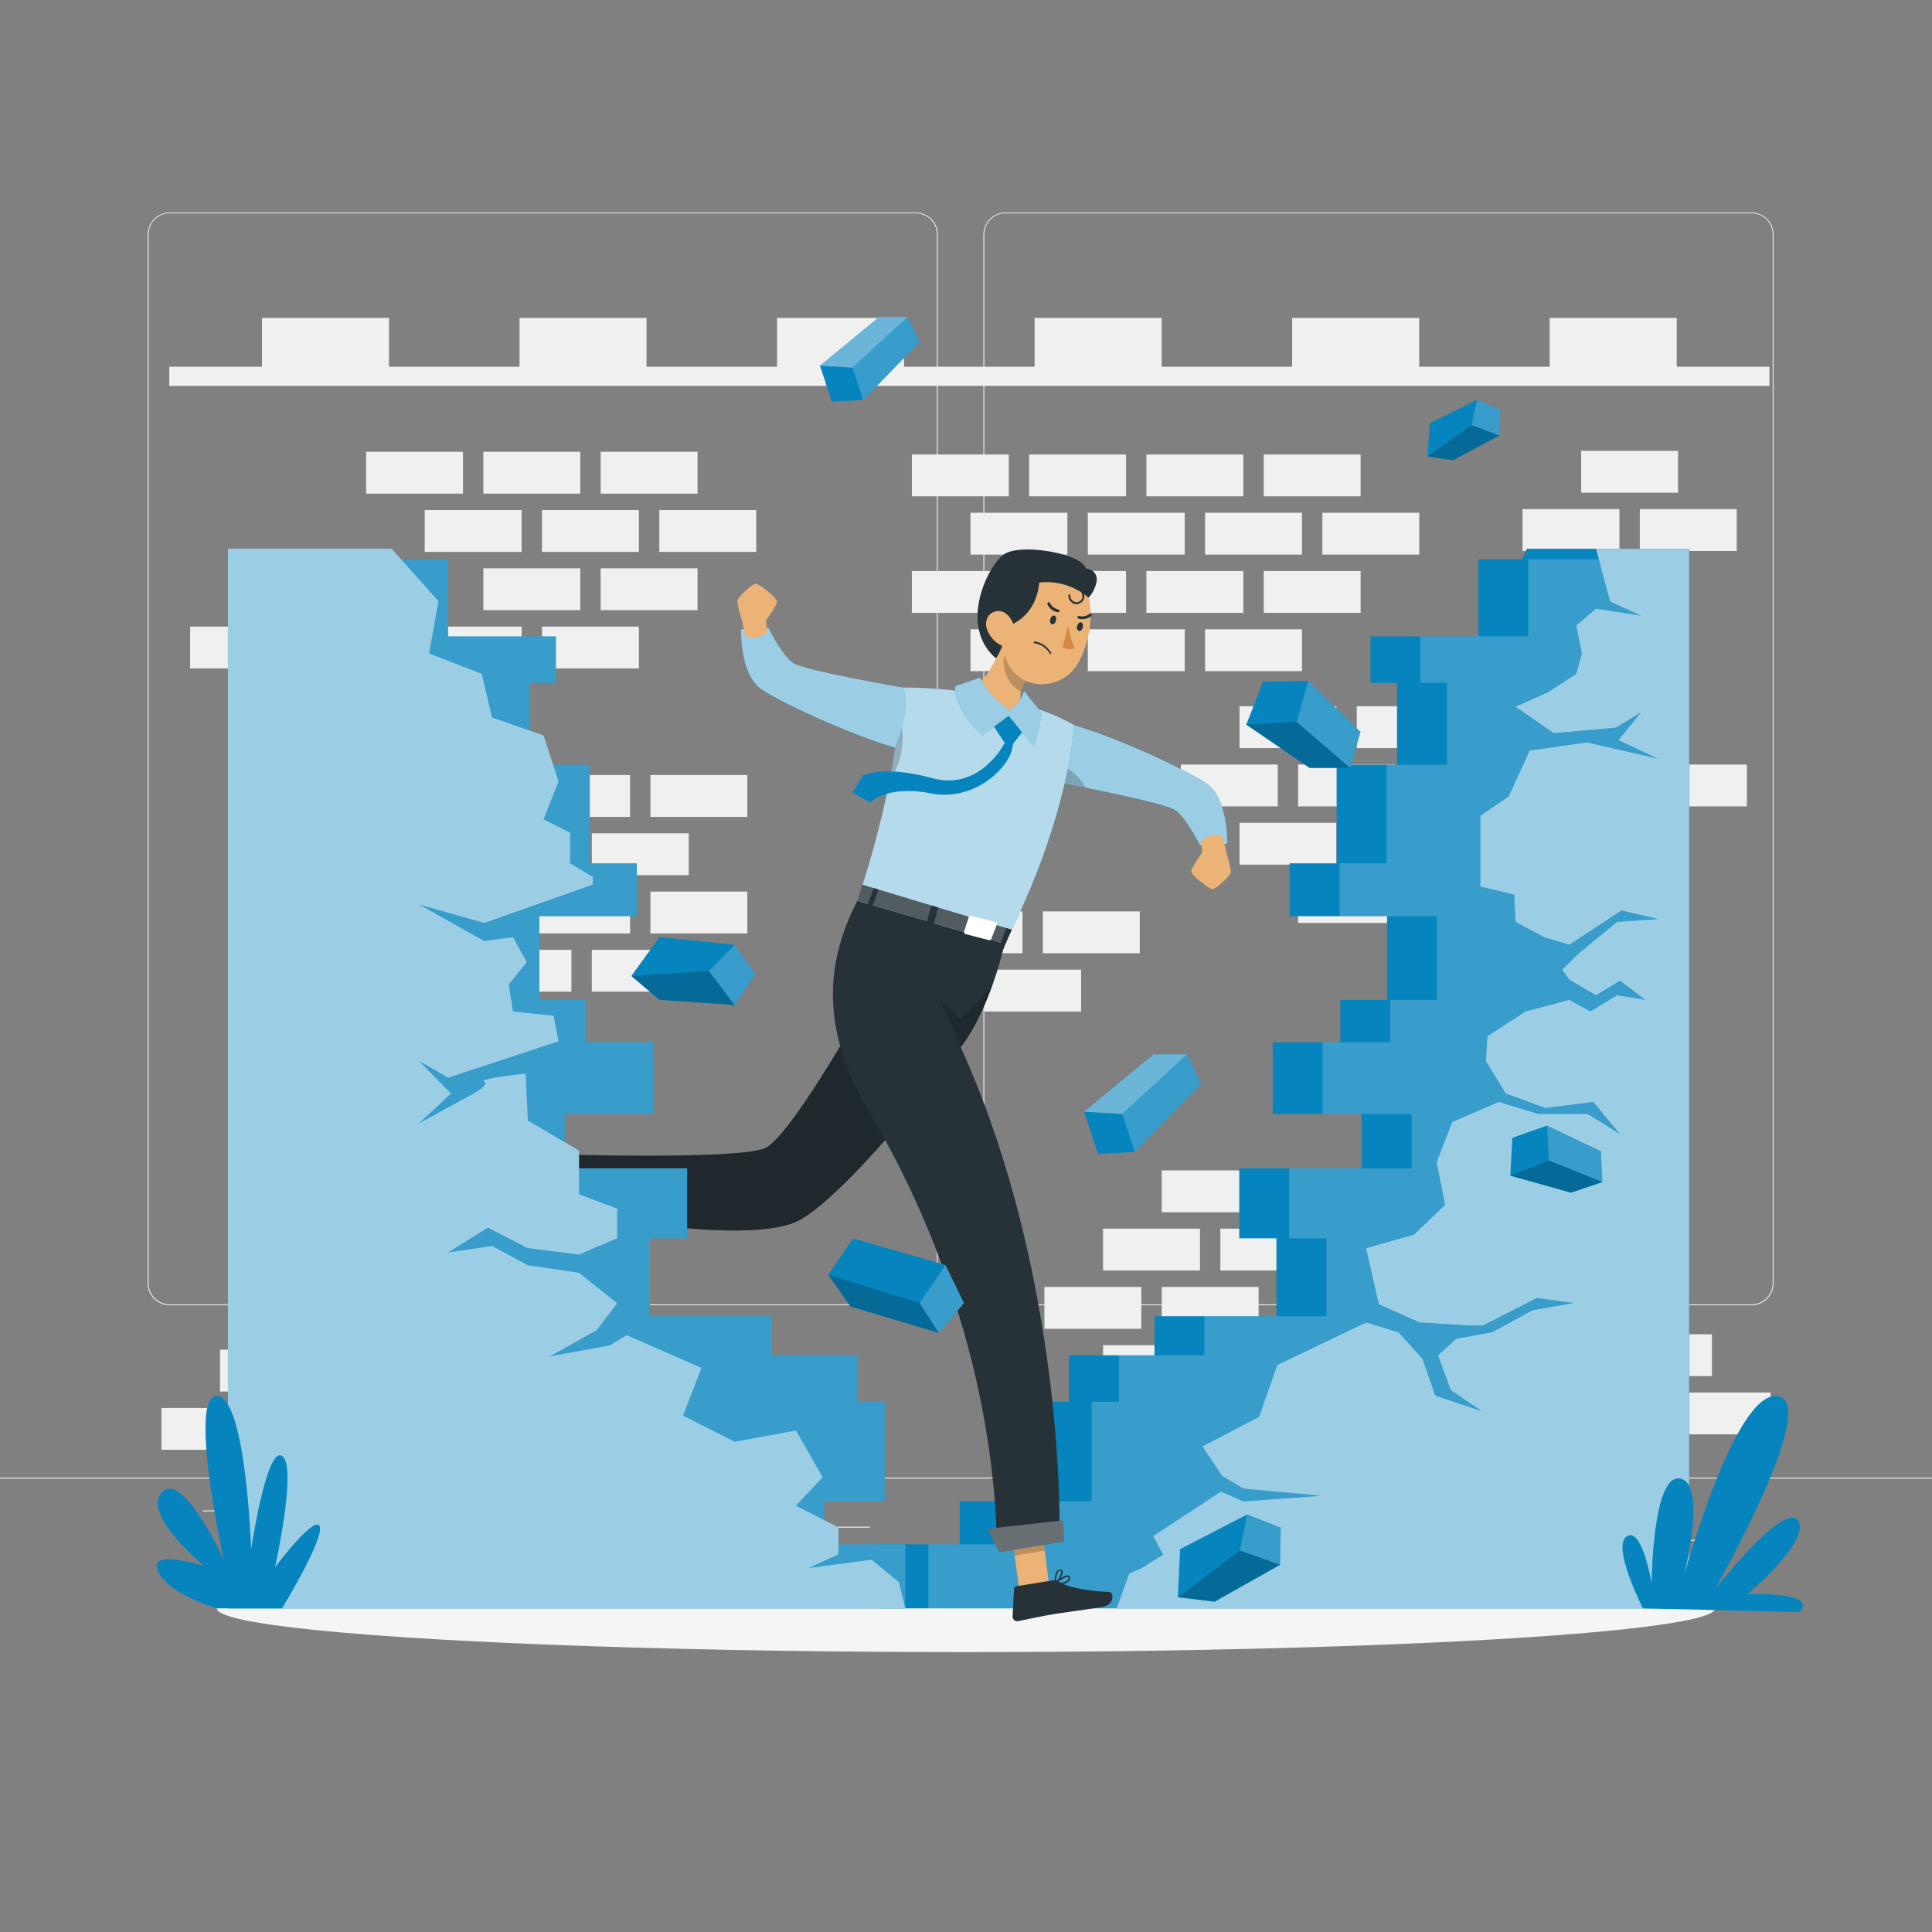 <svg xmlns="http://www.w3.org/2000/svg" viewBox="0 0 500 500"><rect x="0" y="0" width="500" height="500" fill="#808080" stroke="none"/><g id="freepik--background-complete--inject-6"><rect y="382.4" width="500" height="0.25" style="fill:#ebebeb"></rect><rect x="416.78" y="398.49" width="33.12" height="0.25" style="fill:#ebebeb"></rect><rect x="322.53" y="401.21" width="8.69" height="0.25" style="fill:#ebebeb"></rect><rect x="396.59" y="389.21" width="19.19" height="0.25" style="fill:#ebebeb"></rect><rect x="52.46" y="390.89" width="43.19" height="0.25" style="fill:#ebebeb"></rect><rect x="104.56" y="390.89" width="6.33" height="0.25" style="fill:#ebebeb"></rect><rect x="131.47" y="395.11" width="93.68" height="0.25" style="fill:#ebebeb"></rect><path d="M237,337.8H43.91a5.71,5.71,0,0,1-5.7-5.71V60.66A5.71,5.71,0,0,1,43.91,55H237a5.71,5.71,0,0,1,5.71,5.71V332.09A5.71,5.71,0,0,1,237,337.8ZM43.91,55.2a5.46,5.46,0,0,0-5.45,5.46V332.09a5.46,5.46,0,0,0,5.45,5.46H237a5.47,5.47,0,0,0,5.46-5.46V60.66A5.47,5.47,0,0,0,237,55.2Z" style="fill:#ebebeb"></path><path d="M453.31,337.8H260.21a5.72,5.72,0,0,1-5.71-5.71V60.66A5.72,5.72,0,0,1,260.21,55h193.1A5.71,5.71,0,0,1,459,60.66V332.09A5.71,5.71,0,0,1,453.31,337.8ZM260.21,55.2a5.47,5.47,0,0,0-5.46,5.46V332.09a5.47,5.47,0,0,0,5.46,5.46h193.1a5.47,5.47,0,0,0,5.46-5.46V60.66a5.47,5.47,0,0,0-5.46-5.46Z" style="fill:#ebebeb"></path><rect x="396.66" y="228.02" width="25.08" height="10.83" style="fill:#f0f0f0"></rect><rect x="366.31" y="228.02" width="25.08" height="10.83" style="fill:#f0f0f0"></rect><rect x="335.95" y="228.02" width="25.08" height="10.83" style="fill:#f0f0f0"></rect><rect x="411.84" y="212.94" width="25.08" height="10.83" style="fill:#f0f0f0"></rect><rect x="381.48" y="212.94" width="25.08" height="10.83" style="fill:#f0f0f0"></rect><rect x="351.13" y="212.94" width="25.08" height="10.83" style="fill:#f0f0f0"></rect><rect x="320.78" y="212.94" width="25.08" height="10.83" style="fill:#f0f0f0"></rect><rect x="427.01" y="197.86" width="25.08" height="10.83" style="fill:#f0f0f0"></rect><rect x="396.66" y="197.86" width="25.08" height="10.83" style="fill:#f0f0f0"></rect><rect x="366.31" y="197.86" width="25.08" height="10.83" style="fill:#f0f0f0"></rect><rect x="335.95" y="197.86" width="25.08" height="10.83" style="fill:#f0f0f0"></rect><rect x="305.6" y="197.86" width="25.08" height="10.83" style="fill:#f0f0f0"></rect><rect x="411.84" y="182.78" width="25.08" height="10.83" style="fill:#f0f0f0"></rect><rect x="381.48" y="182.78" width="25.08" height="10.83" style="fill:#f0f0f0"></rect><rect x="351.13" y="182.78" width="25.08" height="10.83" style="fill:#f0f0f0"></rect><rect x="320.78" y="182.78" width="25.08" height="10.83" style="fill:#f0f0f0"></rect><rect x="173.26" y="371.62" width="25.08" height="10.83" style="fill:#f0f0f0"></rect><rect x="142.91" y="371.62" width="25.08" height="10.83" style="fill:#f0f0f0"></rect><rect x="188.44" y="356.54" width="25.08" height="10.83" style="fill:#f0f0f0"></rect><rect x="158.08" y="356.54" width="25.08" height="10.83" style="fill:#f0f0f0"></rect><rect x="72.12" y="364.38" width="25.08" height="10.83" style="fill:#f0f0f0"></rect><rect x="41.77" y="364.38" width="25.08" height="10.83" style="fill:#f0f0f0"></rect><rect x="173.26" y="341.46" width="25.08" height="10.83" style="fill:#f0f0f0"></rect><rect x="142.91" y="341.46" width="25.08" height="10.83" style="fill:#f0f0f0"></rect><rect x="56.94" y="349.3" width="25.08" height="10.83" style="fill:#f0f0f0"></rect><rect x="433.15" y="360.38" width="25.08" height="10.83" style="fill:#f0f0f0"></rect><rect x="402.8" y="360.38" width="25.08" height="10.83" style="fill:#f0f0f0"></rect><rect x="417.97" y="345.3" width="25.08" height="10.83" style="fill:#f0f0f0"></rect><rect x="424.38" y="131.76" width="25.08" height="10.83" style="fill:#f0f0f0"></rect><rect x="394.03" y="131.76" width="25.08" height="10.83" style="fill:#f0f0f0"></rect><rect x="409.2" y="116.68" width="25.08" height="10.83" style="fill:#f0f0f0"></rect><rect x="315.82" y="348.14" width="25.08" height="10.83" style="fill:#f0f0f0"></rect><rect x="285.47" y="348.14" width="25.08" height="10.83" style="fill:#f0f0f0"></rect><rect x="331" y="333.06" width="25.08" height="10.83" style="fill:#f0f0f0"></rect><rect x="300.65" y="333.06" width="25.08" height="10.83" style="fill:#f0f0f0"></rect><rect x="270.29" y="333.06" width="25.08" height="10.83" style="fill:#f0f0f0"></rect><rect x="346.18" y="317.98" width="25.08" height="10.83" style="fill:#f0f0f0"></rect><rect x="315.82" y="317.98" width="25.08" height="10.83" style="fill:#f0f0f0"></rect><rect x="285.47" y="317.98" width="25.08" height="10.83" style="fill:#f0f0f0"></rect><rect x="331" y="302.9" width="25.08" height="10.83" style="fill:#f0f0f0"></rect><rect x="300.65" y="302.9" width="25.08" height="10.83" style="fill:#f0f0f0"></rect><rect x="153.16" y="245.82" width="25.08" height="10.83" style="fill:#f0f0f0"></rect><rect x="122.8" y="245.82" width="25.08" height="10.83" style="fill:#f0f0f0"></rect><rect x="254.71" y="250.95" width="25.08" height="10.83" style="fill:#f0f0f0"></rect><rect x="168.33" y="230.74" width="25.08" height="10.83" style="fill:#f0f0f0"></rect><rect x="137.98" y="230.74" width="25.08" height="10.83" style="fill:#f0f0f0"></rect><rect x="269.89" y="235.87" width="25.08" height="10.83" style="fill:#f0f0f0"></rect><rect x="239.53" y="235.87" width="25.08" height="10.83" style="fill:#f0f0f0"></rect><rect x="153.16" y="215.66" width="25.08" height="10.83" style="fill:#f0f0f0"></rect><rect x="122.8" y="215.66" width="25.08" height="10.83" style="fill:#f0f0f0"></rect><rect x="168.33" y="200.58" width="25.08" height="10.83" style="fill:#f0f0f0"></rect><rect x="137.98" y="200.58" width="25.08" height="10.83" style="fill:#f0f0f0"></rect><rect x="140.27" y="162.16" width="25.08" height="10.83" style="fill:#f0f0f0"></rect><rect x="109.92" y="162.16" width="25.08" height="10.83" style="fill:#f0f0f0"></rect><rect x="79.56" y="162.16" width="25.08" height="10.83" style="fill:#f0f0f0"></rect><rect x="49.21" y="162.16" width="25.08" height="10.83" style="fill:#f0f0f0"></rect><rect x="155.45" y="147.08" width="25.08" height="10.83" style="fill:#f0f0f0"></rect><rect x="125.09" y="147.08" width="25.08" height="10.83" style="fill:#f0f0f0"></rect><rect x="64.39" y="147.08" width="25.08" height="10.83" style="fill:#f0f0f0"></rect><rect x="170.63" y="132" width="25.08" height="10.83" style="fill:#f0f0f0"></rect><rect x="140.27" y="132" width="25.08" height="10.83" style="fill:#f0f0f0"></rect><rect x="109.92" y="132" width="25.08" height="10.83" style="fill:#f0f0f0"></rect><rect x="155.45" y="116.92" width="25.08" height="10.83" style="fill:#f0f0f0"></rect><rect x="125.09" y="116.92" width="25.08" height="10.83" style="fill:#f0f0f0"></rect><rect x="94.74" y="116.92" width="25.08" height="10.83" style="fill:#f0f0f0"></rect><rect x="311.87" y="162.86" width="25.08" height="10.83" style="fill:#f0f0f0"></rect><rect x="281.52" y="162.86" width="25.08" height="10.83" style="fill:#f0f0f0"></rect><rect x="251.16" y="162.86" width="25.08" height="10.83" style="fill:#f0f0f0"></rect><rect x="327.05" y="147.78" width="25.08" height="10.83" style="fill:#f0f0f0"></rect><rect x="296.69" y="147.78" width="25.08" height="10.83" style="fill:#f0f0f0"></rect><rect x="266.34" y="147.78" width="25.08" height="10.83" style="fill:#f0f0f0"></rect><rect x="235.99" y="147.78" width="25.08" height="10.83" style="fill:#f0f0f0"></rect><rect x="342.23" y="132.7" width="25.08" height="10.83" style="fill:#f0f0f0"></rect><rect x="311.87" y="132.7" width="25.08" height="10.83" style="fill:#f0f0f0"></rect><rect x="281.52" y="132.7" width="25.08" height="10.83" style="fill:#f0f0f0"></rect><rect x="251.16" y="132.7" width="25.08" height="10.83" style="fill:#f0f0f0"></rect><rect x="327.05" y="117.62" width="25.08" height="10.83" style="fill:#f0f0f0"></rect><rect x="296.69" y="117.62" width="25.08" height="10.83" style="fill:#f0f0f0"></rect><rect x="266.34" y="117.62" width="25.08" height="10.83" style="fill:#f0f0f0"></rect><rect x="235.99" y="117.62" width="25.08" height="10.83" style="fill:#f0f0f0"></rect><polygon points="433.94 82.28 401.06 82.28 401.06 94.91 367.29 94.91 367.29 82.28 334.41 82.28 334.41 94.91 300.63 94.91 300.63 82.28 267.75 82.28 267.75 94.91 233.98 94.91 233.98 82.28 201.1 82.28 201.1 94.91 167.33 94.91 167.33 82.28 134.45 82.28 134.45 94.91 100.67 94.91 100.67 82.28 67.8 82.28 67.8 94.91 43.81 94.91 43.81 99.87 457.93 99.87 457.93 94.91 433.94 94.91 433.94 82.28" style="fill:#f0f0f0"></polygon></g><g id="freepik--Shadow--inject-6"><ellipse id="freepik--path--inject-6" cx="250" cy="416.24" rx="193.89" ry="11.32" style="fill:#f5f5f5"></ellipse></g><g id="freepik--wall-2--inject-6"><polygon points="437.14 142.03 395.16 142.03 383.79 167.32 434.58 171.57 437.14 163.35 437.14 142.03" style="fill:#0684BE"></polygon><polygon points="437.14 144.73 382.61 144.73 382.61 164.69 354.68 164.69 354.68 176.72 361.55 176.72 361.55 197.91 345.92 197.91 345.92 223.43 333.75 223.43 333.75 237.11 358.97 237.11 358.97 258.77 346.89 258.77 346.89 269.75 329.37 269.75 329.37 288.29 352.39 288.29 352.39 302.35 320.72 302.35 320.72 320.48 330.34 320.48 330.34 340.64 298.79 340.64 298.79 350.74 276.67 350.74 276.67 362.78 269.59 362.78 269.59 388.55 248.36 388.55 248.36 399.67 227.35 399.67 227.35 416.24 437.14 416.24 437.14 144.73" style="fill:#0684BE"></polygon><polygon points="437.14 144.73 395.52 144.73 395.52 164.69 367.6 164.69 367.6 176.72 374.47 176.72 374.47 197.91 358.84 197.91 358.84 223.43 346.67 223.43 346.67 237.11 371.88 237.11 371.88 258.77 359.81 258.77 359.81 269.75 342.29 269.75 342.29 288.29 365.31 288.29 365.31 302.35 333.63 302.35 333.63 320.48 343.26 320.48 343.26 340.64 311.7 340.64 311.7 350.74 289.59 350.74 289.59 362.78 282.51 362.78 282.51 388.55 261.28 388.55 261.28 399.67 240.27 399.67 240.27 416.24 437.14 416.24 437.14 144.73" style="fill:#fff;opacity:0.2;isolation:isolate"></polygon><polygon points="437.14 142.03 413.05 142.03 416.7 155.69 424.73 159.34 413.05 157.52 407.94 161.9 409.4 169.13 407.94 174.41 400.64 179.17 392.24 182.88 402.1 189.73 418.16 188.32 424.73 184.31 418.89 191.54 429.11 196.37 410.68 192.13 395.89 194.25 390.42 206.16 383.12 211.11 383.12 229.43 391.88 231.53 392.24 238.58 399.54 242.52 406.11 244.51 419.62 235.63 429.11 237.85 418.52 238.58 408.67 246.67 404.29 250.97 406.11 253.51 413.05 257.57 419.25 253.79 425.82 258.77 418.52 257.57 411.59 261.77 406.11 258.77 394.8 261.77 384.94 268.18 384.58 274.63 389.69 283 399.91 286.74 412.32 285.18 419.25 293.5 410.86 288.29 398.08 288.29 387.86 285.18 375.82 290.39 371.8 300.8 373.99 311.79 365.96 319.52 353.55 323.04 356.84 337.53 367.42 342.26 379.83 343.01 383.85 343.01 397.72 335.92 407.21 337.23 396.62 339.09 386.16 344.79 376.91 346.47 372.17 350.74 375.45 359.74 383.48 365.21 371.44 361.2 368.15 351.71 361.95 344.79 353.55 342.26 330.56 353.27 325.85 366.67 311.21 374.34 316.32 382 321.84 385.25 341.87 387.11 321.84 388.57 315.96 386.02 298.46 397.53 300.99 402.37 295.52 405.79 292.23 407.26 289 416.24 437.14 416.24 437.14 142.03" style="fill:#0684BE"></polygon><polygon points="437.14 142.03 413.05 142.03 416.7 155.69 424.73 159.34 413.05 157.52 407.94 161.9 409.4 169.13 407.94 174.41 400.64 179.17 392.24 182.88 402.1 189.73 418.16 188.32 424.73 184.31 418.89 191.54 429.11 196.37 410.68 192.13 395.89 194.25 390.42 206.16 383.12 211.11 383.12 229.43 391.88 231.53 392.24 238.58 399.54 242.52 406.11 244.51 419.62 235.63 429.11 237.85 418.52 238.58 408.67 246.67 404.29 250.97 406.11 253.51 413.05 257.57 419.25 253.79 425.82 258.77 418.52 257.57 411.59 261.77 406.11 258.77 394.8 261.77 384.94 268.18 384.58 274.63 389.69 283 399.91 286.74 412.32 285.18 419.25 293.5 410.86 288.29 398.08 288.29 387.86 285.18 375.82 290.39 371.8 300.8 373.99 311.79 365.96 319.52 353.55 323.04 356.84 337.53 367.42 342.26 379.83 343.01 383.85 343.01 397.72 335.92 407.21 337.23 396.62 339.09 386.16 344.79 376.91 346.47 372.17 350.74 375.45 359.74 383.48 365.21 371.44 361.2 368.15 351.71 361.95 344.79 353.55 342.26 330.56 353.27 325.85 366.67 311.21 374.34 316.32 382 321.84 385.25 341.87 387.11 321.84 388.57 315.96 386.02 298.46 397.53 300.99 402.37 295.52 405.79 292.23 407.26 289 416.24 437.14 416.24 437.14 142.03" style="fill:#fff;opacity:0.6;isolation:isolate"></polygon><path d="M425.18,416.24s-8.15-16-4.19-18.63,6.46,12.1,6.46,12.1.15-28.29,7.33-27.06,1,25.31,1,25.31,13.3-48.61,24.37-46.63-16.35,50-16.35,50,17.89-22.86,21.5-17.85-13,19.07-13,19.07,18.33-.79,13.47,4.65Z" style="fill:#0684BE"></path></g><g id="freepik--Character--inject-6"><g id="freepik--group--inject-6"><path d="M278,187.69c10.26,2.88,28.3,11.09,34.16,15.05s5.41,15.6,5.41,15.6l-7,.49s-3.57-7.31-6.51-9.23-28.88-6.9-28.88-6.9Z" style="fill:#0684BE"></path><path d="M317.58,218.34l-7,.49s-3.57-7.31-6.51-9.23c-2-1.34-15.25-4.16-23.07-5.75-3.42-.69-5.81-1.15-5.81-1.15l.74-4,2.06-11c10.26,2.88,28.29,11.09,34.16,15.05S317.58,218.34,317.58,218.34Z" style="fill:#fff;opacity:0.6;isolation:isolate"></path><path d="M281,203.85c-3.42-.69-5.81-1.15-5.81-1.15l.74-4A13.94,13.94,0,0,1,281,203.85Z" style="opacity:0.2;isolation:isolate"></path><path d="M221.89,233.08s12.55-36.11,10.25-55.15a120.13,120.13,0,0,1,27.08,2.81c13,3.14,18.79,6.95,18.79,6.95s-1.17,23.7-18,56.58Z" style="fill:#0684BE"></path><path d="M278,187.69s-1.17,23.7-18,56.58l-38.12-11.19a256.85,256.85,0,0,0,8.33-30.91,127.3,127.3,0,0,0,1.92-13.07,55.45,55.45,0,0,0,0-11.17,120.13,120.13,0,0,1,27.08,2.81C272.26,183.88,278,187.69,278,187.69Z" style="fill:#fff;opacity:0.7;isolation:isolate"></path><path d="M230.22,202.17a127.3,127.3,0,0,0,1.92-13.07l1.21-.71S234.9,194.9,230.22,202.17Z" style="opacity:0.2;isolation:isolate"></path><polygon points="131.28 298.23 129.45 306.18 146.63 309.8 148.46 301.85 131.28 298.23" style="fill:#ebb376"></polygon><path d="M130.57,306.74l2.49-9a.68.68,0,0,0-.32-.79l-6.1-3.1a1.18,1.18,0,0,0-1.55.62.94.94,0,0,0-.07.22c-.81,3.12-1.1,4.76-2.18,8.67-.66,2.39-2.64,12.3-1.9,15.52s3.82,2.66,3.91,1.23c.44-7.2,2.75-10.66,4.92-12.22A2.18,2.18,0,0,0,130.57,306.74Z" style="fill:#263238"></path><polygon points="148.46 301.85 146.63 309.8 137.77 307.93 139.6 299.98 148.46 301.85" style="opacity:0.2;isolation:isolate"></polygon><path d="M129.41,307.06a.2.2,0,0,1,.19-.11.14.14,0,0,1,.14.12c.1.33.84,3.22.18,4a.61.61,0,0,1-.59.17,1,1,0,0,1-.81-.59,2.71,2.71,0,0,1,0-1.62A10.84,10.84,0,0,1,129.41,307.06Zm.09.59a4.16,4.16,0,0,0-.64,2.83.63.63,0,0,0,.56.4.21.21,0,0,0,.23-.07.7.7,0,0,0,.11-.23A8.26,8.26,0,0,0,129.5,307.65Z" style="fill:#263238"></path><path d="M129.44,307a.16.16,0,0,1,.18-.06c.12,0,2.19.71,2.63,1.79a1,1,0,0,1,0,.85.62.62,0,0,1-.61.49c-.87,0-2-2-2.24-2.9l0-.09A.16.16,0,0,1,129.44,307Zm2.48,2.38a.75.75,0,0,0,0-.47c-.28-.69-1.45-1.23-2-1.47.35.94,1.29,2.24,1.8,2.25.05,0,.16,0,.25-.23l0-.08Z" style="fill:#263238"></path><polygon points="263.75 411.33 271.5 410.03 269.13 391.96 261.36 393.27 263.75 411.33" style="fill:#ebb376"></polygon><path d="M272.43,409,263,410.53a.7.7,0,0,0-.57.65l-.37,7.16a1.16,1.16,0,0,0,1.11,1.21l.26,0c3-.56,5.22-1.12,9.05-1.77,2.36-.39,9.51-1.34,12.76-1.89S288.39,412,287,412c-6.2-.29-11-1.34-13.2-2.73A1.87,1.87,0,0,0,272.43,409Z" style="fill:#263238"></path><polygon points="261.37 393.28 269.13 391.97 270.35 401.29 262.59 402.6 261.37 393.28" style="opacity:0.2;isolation:isolate"></polygon><path d="M273.14,409.94a.18.18,0,0,1-.16-.14.16.16,0,0,1,.06-.19c.24-.22,2.49-2.18,3.42-1.88a.56.56,0,0,1,.4.45,1.1,1.1,0,0,1-.22,1.06,2.35,2.35,0,0,1-1.42.64A9.65,9.65,0,0,1,273.14,409.94Zm.49-.35a3.84,3.84,0,0,0,2.74-.6.74.74,0,0,0,.13-.7c0-.15-.1-.21-.15-.2a.42.42,0,0,0-.25,0A7.58,7.58,0,0,0,273.63,409.59Z" style="fill:#263238"></path><path d="M273.1,410a.19.19,0,0,1-.12-.15c0-.11-.19-2.37.58-3.25a1,1,0,0,1,.74-.37.6.6,0,0,1,.67.39c.3.79-1,2.75-1.69,3.32l-.09,0A.15.15,0,0,1,273.1,410Zm.73-3.22a4.53,4.53,0,0,0-.51,2.58c.7-.74,1.47-2.2,1.29-2.68,0-.05-.06-.18-.3-.14h-.09A.68.68,0,0,0,273.83,406.76Z" style="fill:#263238"></path><path d="M248.61,271.28s-27.76,36.55-41.42,44.35-64.68-3-64.68-3l1.82-13.89S191,300.22,198,297.13s28.1-41.37,28.1-41.37Z" style="fill:#263238"></path><path d="M248.61,271.28s-27.76,36.55-41.42,44.35-64.68-3-64.68-3l1.82-13.89S191,300.22,198,297.13s28.1-41.37,28.1-41.37Z" style="opacity:0.2;isolation:isolate"></path><path d="M266.14,184.89h-11a17.87,17.87,0,0,1-4.13-6.76c5.28-1.75,8.76-11.76,10.21-17.44l2.71,6,3.2,7.12a13.34,13.34,0,0,0-2.86,5.05A6,6,0,0,0,266.14,184.89Z" style="fill:#ebb376"></path><path d="M267.08,173.85a13.34,13.34,0,0,0-2.86,5.05c-4-1.63-5-7.42-4.28-9.5.25-.82,2.71-1.87,3.94-2.67Z" style="opacity:0.2;isolation:isolate"></path><path d="M274.19,394.86,257.9,396c-2.2-51.43-23.07-91.48-32.19-106.86s-15.48-33.6-3.83-56L260,244.27a104.82,104.82,0,0,1-3,10.23c-4,11.39-8.36,16.53-8.36,16.53C275.37,330,274.19,394.86,274.19,394.86Z" style="fill:#263238"></path><path d="M257,254.5c-4,11.39-8.36,16.53-8.36,16.53a93.26,93.26,0,0,0-5.4-12c.25.18,4.22,3.1,5,4.52C248.26,263.56,252.32,261,257,254.5Z" style="opacity:0.2;isolation:isolate"></path><polygon points="138.11 313.39 142.8 296.35 147.54 297.46 142.98 315.23 138.11 313.39" style="fill:#263238"></polygon><polygon points="138.11 313.39 142.8 296.35 147.54 297.46 142.98 315.23 138.11 313.39" style="fill:#fff;opacity:0.3;isolation:isolate"></polygon><polygon points="275.36 398.92 258.64 401.73 255.53 395.66 275.1 393.48 275.36 398.92" style="fill:#263238"></polygon><polygon points="275.36 398.92 258.64 401.73 255.53 395.66 275.1 393.48 275.36 398.92" style="fill:#fff;opacity:0.3;isolation:isolate"></polygon><path d="M260.9,155.23c-1.47,7.66-2.69,12.08.16,16.9,4.25,7.28,14.45,6.18,18.19-.89,3.34-6.38,5.14-17.85-1.49-22.72a10.65,10.65,0,0,0-16.86,6.71Z" style="fill:#ebb376"></path><path d="M271.82,160.25c-.2.6,0,1.19.45,1.29s.85-.32,1-.93,0-1.19-.45-1.29S272,159.63,271.82,160.25Z" style="fill:#263238"></path><path d="M278.77,162a1,1,0,0,0,.45,1.29c.4.1.85-.32,1-.93s-.05-1.19-.45-1.29S278.92,161.42,278.77,162Z" style="fill:#263238"></path><path d="M276.48,161.75a22.77,22.77,0,0,0,1.61,6,3.67,3.67,0,0,1-3.09-.19Z" style="fill:#d58745"></path><path d="M274.19,158a.38.38,0,0,0-.28-.27,3,3,0,0,1-2.15-1.62.35.35,0,0,0-.47-.21.37.37,0,0,0-.22.47h0a3.69,3.69,0,0,0,2.67,2.08.38.38,0,0,0,.45-.28h0A.37.37,0,0,0,274.19,158Z" style="fill:#263238"></path><path d="M267.67,166h0a5.73,5.73,0,0,1,4.37,3,.21.21,0,0,1-.1.27.19.19,0,0,1-.25-.09h0a5.44,5.44,0,0,0-4.07-2.72.19.19,0,0,1-.17-.21v0a.19.19,0,0,1,.21-.17Z" style="fill:#263238"></path><path d="M279,159.49a.33.33,0,0,0-.15.16.36.36,0,0,0,.25.45h0a3.69,3.69,0,0,0,3.33-.68.36.36,0,0,0,0-.52h0a.38.38,0,0,0-.52,0h0a3,3,0,0,1-2.65.5A.38.38,0,0,0,279,159.49Z" style="fill:#263238"></path><path d="M261.07,161.92s7.06-2.07,7.88-11.16a16.78,16.78,0,0,1,12.77,3.92,8.37,8.37,0,0,0,2.09-4.3c.34-3-2.83-3.27-2.83-3.27-.82-3.77-16.52-6.58-21-3.74-4.18,2.63-12.13,18.57-2.23,27C257.75,170.38,259.34,168.47,261.07,161.92Z" style="fill:#263238"></path><path d="M255.38,162.69a7.4,7.4,0,0,0,3.68,4.31c2.32,1.16,4-.8,3.76-3.25-.22-2.18-1.68-5.48-4.22-5.6S254.67,160.39,255.38,162.69Z" style="fill:#ebb376"></path><path d="M278.58,156.36a1.83,1.83,0,0,1-1.06-.34,2.14,2.14,0,0,1-1-2,.25.25,0,0,1,.3-.2.25.25,0,0,1,.19.29,1.67,1.67,0,0,0,.78,1.49,1.4,1.4,0,0,0,1.64,0,1.47,1.47,0,0,0,.72-1.05,3.45,3.45,0,0,0-.87-2.2.24.24,0,0,1,0-.35.25.25,0,0,1,.35,0,3.87,3.87,0,0,1,1,2.59,2,2,0,0,1-.93,1.41A2.1,2.1,0,0,1,278.58,156.36Z" style="fill:#263238"></path><polygon points="221.88 233.08 223.19 228.96 261.83 240.61 260 244.27 221.88 233.08" style="fill:#263238"></polygon><polygon points="221.88 233.08 223.19 228.96 261.83 240.61 260 244.27 221.88 233.08" style="fill:#fff;opacity:0.2"></polygon><path d="M250.71,237.36l-1.19,3.7a.55.55,0,0,0,.39.69l6,1.55a.54.54,0,0,0,.64-.33l1.41-3.62a.55.55,0,0,0-.37-.72L251.36,237A.55.55,0,0,0,250.71,237.36Z" style="fill:#fff"></path><polygon points="242.84 234.88 241.46 239.88 239.53 239.62 241.09 234.35 242.84 234.88" style="fill:#263238"></polygon><polygon points="227.39 230.22 225.57 235.06 224.19 234.88 226.14 229.85 227.39 230.22" style="fill:#263238"></polygon><polygon points="260.39 240.17 258.69 244.95 259.68 245.57 261.83 240.61 260.39 240.17" style="fill:#263238"></polygon><path d="M256.58,187.06l3.44,5.2s-6.26,12.56-18.78,9.12-17.86-.7-17.86-.7l-2.77,4.39,4.6,2.59s4.44-4.6,15.72-2.33,21-7,21.2-12.79l3.43-4.31-4.32-4.38Z" style="fill:#0684BE"></path><path d="M253.62,175.37s1.21,3.65,7.62,8.48a8.56,8.56,0,0,0,3.75-5.1l4.59,5.82a51.17,51.17,0,0,1-2.07,8.67l-6.45-8-6.88,5.08s-7.15-6.14-7-12.69Z" style="fill:#0684BE"></path><path d="M253.62,175.37s1.21,3.65,7.62,8.48a8.56,8.56,0,0,0,3.75-5.1l4.59,5.82a51.17,51.17,0,0,1-2.07,8.67l-6.45-8-6.88,5.08s-7.15-6.14-7-12.69Z" style="fill:#fff;opacity:0.6;isolation:isolate"></path><path d="M310.92,217.55s3.15-2.67,5.56-.89l.9,3.94s1.38,4.44,1.12,5.29-3.95,4.48-4.88,4.21-5.62-3.67-5.32-4.81,2.81-4.69,2.81-4.69Z" style="fill:#ebb376"></path><path d="M231.66,193.48c-10.26-2.88-28.58-11.09-34.45-15s-5.4-15.6-5.4-15.6l7-.48s3.57,7.3,6.51,9.22,28.42,6.34,28.42,6.34C235.82,183.85,231.66,193.48,231.66,193.48Z" style="fill:#0684BE"></path><path d="M231.66,193.48c-10.26-2.88-28.58-11.09-34.45-15s-5.4-15.6-5.4-15.6l7-.48s3.57,7.3,6.51,9.22,28.42,6.34,28.42,6.34C235.82,183.85,231.66,193.48,231.66,193.48Z" style="fill:#fff;opacity:0.6;isolation:isolate"></path><path d="M198.46,163.62s-3.14,2.68-5.55.89l-.91-3.94s-1.38-4.44-1.12-5.29,4-4.47,4.88-4.21,5.62,3.68,5.33,4.81-2.82,4.69-2.82,4.69Z" style="fill:#ebb376"></path></g></g><g id="freepik--wall-1--inject-6"><polygon points="213.29 399.67 213.29 388.55 228.96 388.55 228.96 362.78 221.88 362.78 221.88 350.74 199.77 350.74 199.77 340.64 168.21 340.64 168.21 320.48 177.84 320.48 177.84 302.35 146.16 302.35 146.16 288.29 169.18 288.29 169.18 269.75 151.66 269.75 151.66 258.77 139.59 258.77 139.59 237.11 164.8 237.11 164.8 223.43 152.63 223.43 152.63 197.91 137 197.91 137 176.72 143.87 176.72 143.87 164.69 115.95 164.69 115.95 144.73 58.99 144.73 58.99 416.24 234.3 416.24 234.3 399.67 213.29 399.67" style="fill:#0684BE"></polygon><polygon points="213.29 399.67 213.29 388.55 228.96 388.55 228.96 362.78 221.88 362.78 221.88 350.74 199.77 350.74 199.77 340.64 168.21 340.64 168.21 320.48 177.84 320.48 177.84 302.35 146.16 302.35 146.16 288.29 169.18 288.29 169.18 269.75 151.66 269.75 151.66 258.77 139.59 258.77 139.59 237.11 164.8 237.11 164.8 223.43 152.63 223.43 152.63 197.91 137 197.91 137 176.72 143.87 176.72 143.87 164.69 115.95 164.69 115.95 144.73 58.99 144.73 58.99 416.24 234.3 416.24 234.3 399.67 213.29 399.67" style="fill:#fff;opacity:0.2;isolation:isolate"></polygon><path d="M59,416.24H234.3l-1.65-6.76-7.08-5.83-16.28,2.14,7.69-3.52v-7l-11-5.6,6.92-7.37L206,370.21l-15.86,2.9-13.34-6.73L181.53,354l-19.36-8.48-4.38,2.68L142.38,351l12-6.73,5.35-7-9.88-7.89-13.24-1.94-9.25-5L116,324.14l10.25-6.42L136.48,323l13.37,1.68,9.88-4.24v-7.65l-9.88-3.72V297.76L136.61,290l-.56-12.15s-12.33,1.22-10.75,2.11-3.62,3.52-3.62,3.52l-13.18,7.21,8.22-7.69-8.22-8.37,7.5,4.28,28.55-9.42-1.27-6.63-10.51-1.09-1.09-7,4.66-5.78-3.57-6.46-7.47,1-16.8-9.43,16.83,4.77,28.08-9.93v-2l-5.85-3.53v-7.9l-6.87-3.47,3.86-9.82-3.86-11.89-13.33-4.64-2.68-11.3-13.62-5.29,2.44-13.53L101.33,142H59Z" style="fill:#0684BE"></path><path d="M59,416.24H234.3l-1.65-6.76-7.08-5.83-16.28,2.14,7.69-3.52v-7l-11-5.6,6.92-7.37L206,370.21l-15.86,2.9-13.34-6.73L181.53,354l-19.36-8.48-4.38,2.68L142.38,351l12-6.73,5.35-7-9.88-7.89-13.24-1.94-9.25-5L116,324.14l10.25-6.42L136.48,323l13.37,1.68,9.88-4.24v-7.65l-9.88-3.72V297.76L136.61,290l-.56-12.15s-12.33,1.22-10.75,2.11-3.62,3.52-3.62,3.52l-13.18,7.21,8.22-7.69-8.22-8.37,7.5,4.28,28.55-9.42-1.27-6.63-10.51-1.09-1.09-7,4.66-5.78-3.57-6.46-7.47,1-16.8-9.43,16.83,4.77,28.08-9.93v-2l-5.85-3.53v-7.9l-6.87-3.47,3.86-9.82-3.86-11.89-13.33-4.64-2.68-11.3-13.62-5.29,2.44-13.53L101.33,142H59Z" style="fill:#fff;opacity:0.6;isolation:isolate"></path><path d="M73,416.24S84.06,398,82.72,395,71.18,405.6,71.18,405.6,77,379.48,73,376.81s-8,24.12-8,24.12-1.35-39.66-8.89-39.66,1.79,42.26,1.79,42.26-10.66-23.08-16-17.35,11,19.14,11,19.14-14.88-4.8-12,1.33,15.31,9.59,15.31,9.59Z" style="fill:#0684BE"></path></g><g id="freepik--Bricks--inject-6"><polygon points="322.53 187.54 326.91 176.4 338.59 176.23 352.09 189.39 349.42 198.75 338.95 198.75 322.53 187.54" style="fill:#0684BE"></polygon><polygon points="338.59 176.23 335.55 186.82 349.42 198.75 352.09 189.39 338.59 176.23" style="fill:#fff;opacity:0.2;isolation:isolate"></polygon><polygon points="322.53 187.54 335.55 186.82 349.42 198.75 338.95 198.75 322.53 187.54" style="opacity:0.2;isolation:isolate"></polygon><polygon points="390.89 304.28 391.37 294.48 400.39 291.29 414.32 297.96 414.7 305.92 406.58 308.67 390.89 304.28" style="fill:#0684BE"></polygon><polygon points="400.39 291.29 400.81 300.31 414.7 305.92 414.32 297.96 400.39 291.29" style="fill:#fff;opacity:0.2;isolation:isolate"></polygon><polygon points="390.89 304.28 400.81 300.31 414.7 305.92 406.58 308.67 390.89 304.28" style="opacity:0.2;isolation:isolate"></polygon><polygon points="280.55 287.71 298.56 272.86 307.2 272.86 310.85 280.48 293.73 298.12 284.2 298.67 280.55 287.71" style="fill:#0684BE"></polygon><polygon points="307.2 272.86 290.41 288.29 293.73 298.12 310.85 280.48 307.2 272.86" style="fill:#fff;opacity:0.2;isolation:isolate"></polygon><polygon points="280.55 287.71 290.41 288.29 307.2 272.86 298.56 272.86 280.55 287.71" style="fill:#fff;opacity:0.4;isolation:isolate"></polygon><polygon points="212.2 94.65 227.53 82.02 234.88 82.02 237.99 88.5 223.42 103.51 215.31 103.98 212.2 94.65" style="fill:#0684BE"></polygon><polygon points="234.88 82.02 220.59 95.15 223.42 103.51 237.99 88.5 234.88 82.02" style="fill:#fff;opacity:0.2;isolation:isolate"></polygon><polygon points="212.2 94.65 220.59 95.15 234.88 82.02 227.53 82.02 212.2 94.65" style="fill:#fff;opacity:0.4;isolation:isolate"></polygon><polygon points="163.38 252.59 170.68 242.52 190.11 244.51 195.5 252.15 190.11 260.09 170.68 258.77 163.38 252.59" style="fill:#0684BE"></polygon><polygon points="190.11 244.51 183.46 251.3 190.11 260.09 195.5 252.15 190.11 244.51" style="fill:#fff;opacity:0.2;isolation:isolate"></polygon><polygon points="163.38 252.59 183.46 251.3 190.11 260.09 170.68 258.77 163.38 252.59" style="opacity:0.2;isolation:isolate"></polygon><polygon points="369.44 118.15 370.04 109.5 382.25 103.51 388.26 106.03 388 112.72 376.03 119.11 369.44 118.15" style="fill:#0684BE"></polygon><polygon points="382.25 103.51 380.83 109.98 388 112.72 388.26 106.03 382.25 103.51" style="fill:#fff;opacity:0.2;isolation:isolate"></polygon><polygon points="369.44 118.15 380.83 109.98 388 112.72 376.03 119.11 369.44 118.15" style="opacity:0.2;isolation:isolate"></polygon><polygon points="304.83 413.36 305.41 400.92 322.76 391.94 331.45 395.37 331.29 404.97 314.32 414.52 304.83 413.36" style="fill:#0684BE"></polygon><polygon points="322.76 391.94 320.91 401.27 331.29 404.97 331.45 395.37 322.76 391.94" style="fill:#fff;opacity:0.2;isolation:isolate"></polygon><polygon points="304.83 413.36 320.91 401.27 331.29 404.97 314.32 414.52 304.83 413.36" style="opacity:0.2;isolation:isolate"></polygon><polygon points="214.36 329.93 220.75 320.48 244.69 327.4 249.48 337.23 242.98 344.96 220.09 338.12 214.36 329.93" style="fill:#0684BE"></polygon><polygon points="214.36 329.93 237.99 337.23 242.98 344.96 220.09 338.12 214.36 329.93" style="opacity:0.2;isolation:isolate"></polygon><polygon points="244.69 327.4 237.99 337.23 242.98 344.96 249.48 337.23 244.69 327.4" style="fill:#fff;opacity:0.2;isolation:isolate"></polygon></g></svg>
